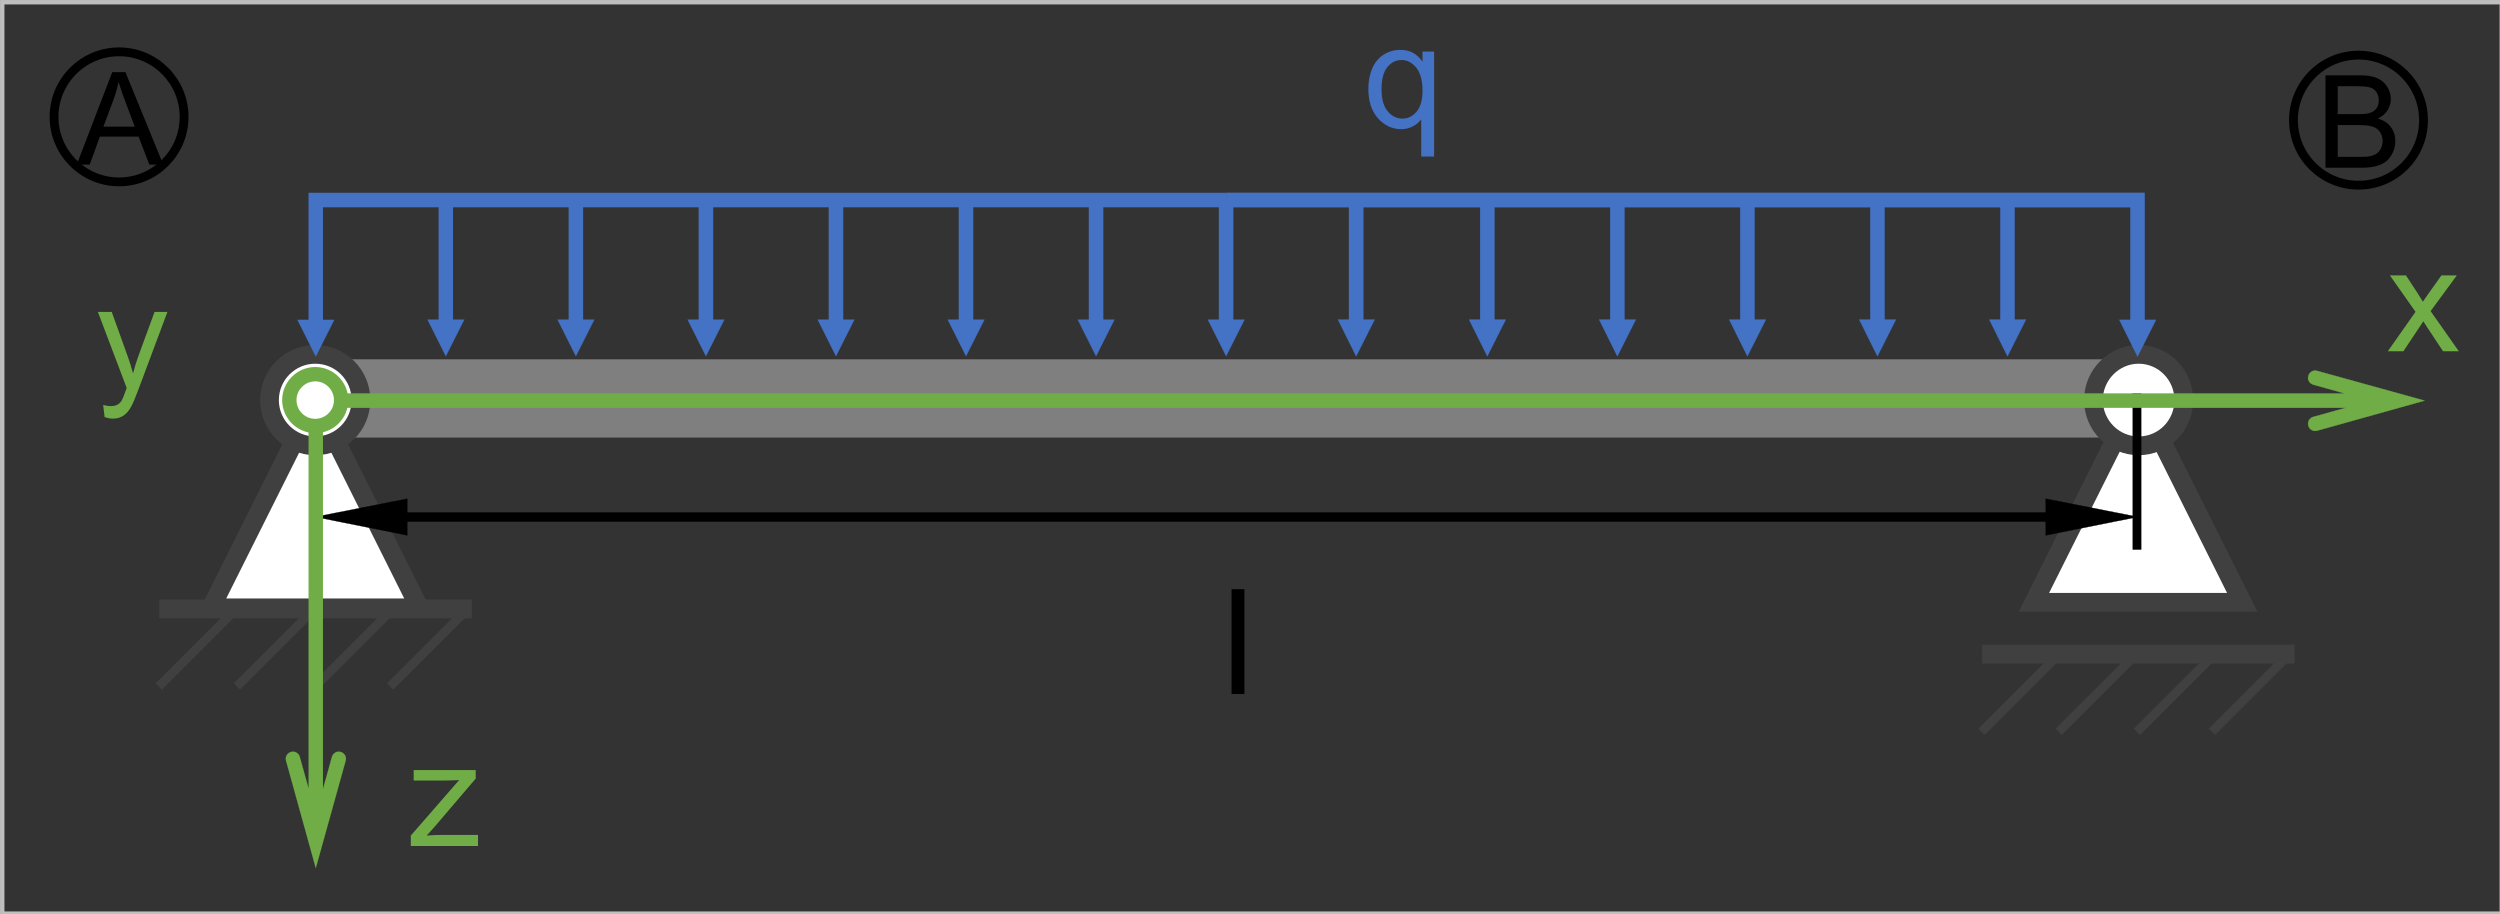 <?xml version="1.0" encoding="UTF-8" standalone="no"?>
<!-- Created with Inkscape (http://www.inkscape.org/) -->

<svg
   width="96.18mm"
   height="35.178mm"
   viewBox="0 0 96.18 35.178"
   version="1.1"
   id="svg3437"
   xml:space="preserve"
   xmlns="http://www.w3.org/2000/svg"
   xmlns:svg="http://www.w3.org/2000/svg"
   xmlns:rdf="http://www.w3.org/1999/02/22-rdf-syntax-ns#"
   xmlns:cc="http://creativecommons.org/ns#"
   xmlns:dc="http://purl.org/dc/elements/1.1/"><rect x="0" y="0" width="96.18" height="35.178" fill="#333333" stroke="none"/><defs
     id="defs3434"><clipPath
       clipPathUnits="userSpaceOnUse"
       id="clipEmfPath1"><path
         d="M 1.28,-6.08 H 372.794 V 147.197 H 1.28 Z"
         id="path3441" /></clipPath></defs><g
     id="layer1"
     transform="translate(117.496,-72.928)"><g
       id="g3646"
       transform="matrix(0.265,0,0,0.265,-118.067,71.975)"><path
         style="fill:none;stroke:#bfbfbf;stroke-width:0.64px;stroke-linecap:butt;stroke-linejoin:miter;stroke-miterlimit:8;stroke-dasharray:none;stroke-opacity:1"
         clip-path="url(#clipEmfPath1)"
         d="M 2.48,3.92 H 365.354 V 136.238 H 2.48 Z"
         id="path3447" /><path
         style="fill:#7f7f7f;fill-opacity:1;fill-rule:evenodd;stroke:none"
         d="M 47.919,55.759 V 67.119 H 312.395 V 55.759 Z"
         id="path3449" /><path
         style="fill:#ffffff;fill-opacity:1;fill-rule:evenodd;stroke:none"
         d="M 32.799,91.838 47.919,61.599 63.039,91.838 Z"
         id="path3451" /><path
         style="fill:none;stroke:#404040;stroke-width:2.72px;stroke-linecap:butt;stroke-linejoin:miter;stroke-miterlimit:8;stroke-dasharray:none;stroke-opacity:1"
         d="M 32.799,91.838 47.919,61.599 63.039,91.838 Z"
         id="path3453" /><path
         style="fill:#ffffff;fill-opacity:1;fill-rule:evenodd;stroke:none"
         d="m 41.279,61.679 c 0,-3.66 2.98,-6.64 6.64,-6.64 3.68,0 6.64,2.98 6.64,6.64 0,3.68 -2.96,6.64 -6.64,6.64 -3.66,0 -6.64,-2.96 -6.64,-6.64 z"
         id="path3455" /><path
         style="fill:none;stroke:#404040;stroke-width:2.72px;stroke-linecap:butt;stroke-linejoin:miter;stroke-miterlimit:8;stroke-dasharray:none;stroke-opacity:1"
         d="m 41.279,61.679 c 0,-3.66 2.98,-6.64 6.64,-6.64 3.68,0 6.64,2.98 6.64,6.64 0,3.68 -2.96,6.64 -6.64,6.64 -3.66,0 -6.64,-2.96 -6.64,-6.64"
         id="path3457" /><path
         style="fill:none;stroke:#404040;stroke-width:2.72px;stroke-linecap:butt;stroke-linejoin:miter;stroke-miterlimit:8;stroke-dasharray:none;stroke-opacity:1"
         d="M 25.28,91.998 H 70.639"
         id="path3459" /><path
         style="fill:none;stroke:#404040;stroke-width:1.28px;stroke-linecap:butt;stroke-linejoin:miter;stroke-miterlimit:8;stroke-dasharray:none;stroke-opacity:1"
         d="M 36.539,91.918 25.2,103.258"
         id="path3461" /><path
         style="fill:none;stroke:#404040;stroke-width:1.28px;stroke-linecap:butt;stroke-linejoin:miter;stroke-miterlimit:8;stroke-dasharray:none;stroke-opacity:1"
         d="M 47.899,91.918 36.559,103.258"
         id="path3463" /><path
         style="fill:none;stroke:#404040;stroke-width:1.28px;stroke-linecap:butt;stroke-linejoin:miter;stroke-miterlimit:8;stroke-dasharray:none;stroke-opacity:1"
         d="M 59.259,91.918 47.919,103.258"
         id="path3465" /><path
         style="fill:none;stroke:#404040;stroke-width:1.28px;stroke-linecap:butt;stroke-linejoin:miter;stroke-miterlimit:8;stroke-dasharray:none;stroke-opacity:1"
         d="M 70.139,91.918 58.799,103.258"
         id="path3467" /><path
         style="fill:none;stroke:#000000;stroke-width:1.28px;stroke-linecap:butt;stroke-linejoin:miter;stroke-miterlimit:8;stroke-dasharray:none;stroke-opacity:1"
         d="m 10,20.56 c 0,-5.2 4.24,-9.44 9.44,-9.44 5.22,0 9.44,4.24 9.44,9.44 0,5.22 -4.22,9.44 -9.44,9.44 -5.2,0 -9.44,-4.22 -9.44,-9.44"
         id="path3469" /><g
         aria-label="A"
         transform="translate(13.323,27.493)"
         id="text3475"
         style="font-size:18.75px;line-height:125%;font-family:Arial;letter-spacing:0px;word-spacing:0px"><path
           d="M -0.027,0 5.127,-13.422 H 7.04 L 12.534,0 H 10.51 L 8.945,-4.065 H 3.333 L 1.859,0 Z M 3.845,-5.511 H 8.395 L 6.995,-9.229 Q 6.354,-10.922 6.042,-12.012 5.786,-10.721 5.319,-9.448 Z"
           id="path4397" /></g><path
         style="fill:#ffffff;fill-opacity:1;fill-rule:evenodd;stroke:none"
         d="m 297.435,91.038 15.12,-30.239 15.12,30.239 z"
         id="path3477" /><path
         style="fill:none;stroke:#404040;stroke-width:2.72px;stroke-linecap:butt;stroke-linejoin:miter;stroke-miterlimit:8;stroke-dasharray:none;stroke-opacity:1"
         d="m 297.435,91.038 15.12,-30.239 15.12,30.239 z"
         id="path3479" /><path
         style="fill:#ffffff;fill-opacity:1;fill-rule:evenodd;stroke:none"
         d="m 306.075,61.679 c 0,-3.64 2.96,-6.64 6.56,-6.64 3.64,0 6.56,3 6.56,6.64 0,3.68 -2.92,6.64 -6.56,6.64 -3.6,0 -6.56,-2.96 -6.56,-6.64 z"
         id="path3481" /><path
         style="fill:none;stroke:#404040;stroke-width:2.72px;stroke-linecap:butt;stroke-linejoin:miter;stroke-miterlimit:8;stroke-dasharray:none;stroke-opacity:1"
         d="m 306.075,61.679 c 0,-3.64 2.96,-6.64 6.56,-6.64 3.64,0 6.56,3 6.56,6.64 0,3.68 -2.92,6.64 -6.56,6.64 -3.6,0 -6.56,-2.96 -6.56,-6.64"
         id="path3483" /><path
         style="fill:none;stroke:#404040;stroke-width:2.72px;stroke-linecap:butt;stroke-linejoin:miter;stroke-miterlimit:8;stroke-dasharray:none;stroke-opacity:1"
         d="M 289.915,98.558 H 335.274"
         id="path3485" /><path
         style="fill:none;stroke:#404040;stroke-width:1.28px;stroke-linecap:butt;stroke-linejoin:miter;stroke-miterlimit:8;stroke-dasharray:none;stroke-opacity:1"
         d="M 301.195,98.478 289.835,109.838"
         id="path3487" /><path
         style="fill:none;stroke:#404040;stroke-width:1.28px;stroke-linecap:butt;stroke-linejoin:miter;stroke-miterlimit:8;stroke-dasharray:none;stroke-opacity:1"
         d="M 312.395,98.478 301.035,109.838"
         id="path3489" /><path
         style="fill:none;stroke:#404040;stroke-width:1.28px;stroke-linecap:butt;stroke-linejoin:miter;stroke-miterlimit:8;stroke-dasharray:none;stroke-opacity:1"
         d="m 323.754,98.478 -11.36,11.36"
         id="path3491" /><path
         style="fill:none;stroke:#404040;stroke-width:1.28px;stroke-linecap:butt;stroke-linejoin:miter;stroke-miterlimit:8;stroke-dasharray:none;stroke-opacity:1"
         d="M 334.634,98.478 323.274,109.838"
         id="path3493" /><path
         style="fill:none;stroke:#000000;stroke-width:1.28px;stroke-linecap:butt;stroke-linejoin:miter;stroke-miterlimit:8;stroke-dasharray:none;stroke-opacity:1"
         d="m 335.114,21.04 c 0,-5.2 4.24,-9.44 9.44,-9.44 5.24,0 9.44,4.24 9.44,9.44 0,5.24 -4.2,9.44 -9.44,9.44 -5.2,0 -9.44,-4.2 -9.44,-9.44"
         id="path3495" /><g
         aria-label="B"
         transform="translate(338.393,27.951)"
         id="text3501"
         style="font-size:18.75px;line-height:125%;font-family:Arial;letter-spacing:0px;word-spacing:0px"><path
           d="m 1.373,0 v -13.422 h 5.035 q 1.538,0 2.463,0.412 0.934,0.403 1.456,1.254 0.531,0.842 0.531,1.767 0,0.861 -0.467,1.62 -0.467,0.76 -1.41,1.227 1.218,0.357 1.868,1.218 0.659,0.861 0.659,2.032 0,0.943 -0.403,1.758 -0.394,0.806 -0.98,1.245 Q 9.54,-0.449 8.652,-0.22 7.773,0 6.491,0 Z m 1.776,-7.782 h 2.902 q 1.181,0 1.694,-0.156 0.677,-0.201 1.016,-0.668 0.348,-0.467 0.348,-1.172 0,-0.668 -0.32,-1.172 -0.32,-0.513 -0.916,-0.696 -0.595,-0.192 -2.042,-0.192 H 3.149 Z m 0,6.198 h 3.342 q 0.861,0 1.208,-0.064 0.613,-0.11 1.025,-0.366 0.412,-0.256 0.677,-0.742 0.266,-0.494 0.266,-1.135 0,-0.751 -0.385,-1.3 Q 8.899,-5.75 8.212,-5.969 7.535,-6.198 6.253,-6.198 H 3.149 Z"
           id="path4403" /></g><path
         style="fill:#000000;fill-opacity:1;fill-rule:nonzero;stroke:#000000;stroke-width:0.04px;stroke-linecap:butt;stroke-linejoin:round;stroke-miterlimit:4;stroke-dasharray:none;stroke-opacity:1"
         d="M 59.919,77.999 H 300.515 v 1.32 H 59.919 Z m 1.36,3.32 -13.36,-2.68 13.36,-2.64 z m 237.876,-5.32 13.36,2.64 -13.36,2.68 z"
         id="path3503" /><path
         style="fill:none;stroke:#000000;stroke-width:1.28px;stroke-linecap:butt;stroke-linejoin:miter;stroke-miterlimit:8;stroke-dasharray:none;stroke-opacity:1"
         d="M 312.395,60.719 V 83.399"
         id="path3505" /><g
         aria-label="l"
         transform="translate(179.588,104.346)"
         id="text3511"
         style="font-size:21.25px;line-height:125%;font-family:Arial;letter-spacing:0px;word-spacing:0px"><path
           d="M 1.359,0 V -15.211 H 3.227 V 0 Z"
           id="path4415" /></g><path
         style="fill:#70ad47;fill-opacity:1;fill-rule:nonzero;stroke:#70ad47;stroke-width:0.04px;stroke-linecap:butt;stroke-linejoin:round;stroke-miterlimit:4;stroke-dasharray:none;stroke-opacity:1"
         clip-path="url(#clipEmfPath1)"
         d="M 47.999,60.719 H 350.274 v 2.08 H 47.999 Z m 290.555,-3.28 15.6,4.32 -15.6,4.36 c -0.56,0.16 -1.12,-0.16 -1.28,-0.72 -0.16,-0.56 0.16,-1.12 0.72,-1.28 l 12,-3.36 v 2.04 l -12,-3.36 c -0.56,-0.16 -0.88,-0.72 -0.72,-1.28 0.16,-0.56 0.72,-0.88 1.28,-0.72 z"
         id="path3513" /><g
         aria-label="x"
         transform="translate(348.653,54.595)"
         id="text3519"
         style="font-size:21.25px;line-height:125%;font-family:Arial;letter-spacing:0px;word-spacing:0px"><path
           d="M 0.156,0 4.182,-5.728 0.457,-11.019 H 2.791 l 1.691,2.584 q 0.477,0.737 0.768,1.235 0.457,-0.685 0.84,-1.214 l 1.857,-2.604 h 2.231 L 6.371,-5.831 10.469,0 H 8.176 L 5.914,-3.424 5.312,-4.348 2.418,0 Z"
           style="fill:#70ad47"
           id="path4406" /></g><path
         style="fill:#70ad47;fill-opacity:1;fill-rule:nonzero;stroke:#70ad47;stroke-width:0.02px;stroke-linecap:butt;stroke-linejoin:round;stroke-miterlimit:4;stroke-dasharray:none;stroke-opacity:1"
         clip-path="url(#clipEmfPath1)"
         d="M 49.039,61.599 V 125.758 H 46.959 V 61.599 Z m 3.3,52.439 -4.34,15.6 -4.32,-15.6 c -0.16,-0.56 0.16,-1.12 0.72,-1.28 0.56,-0.16 1.12,0.16 1.28,0.72 l 3.34,12 h -2.02 l 3.34,-12 c 0.16,-0.56 0.72,-0.88 1.28,-0.72 0.56,0.16 0.88,0.72 0.72,1.28 z"
         id="path3521" /><g
         aria-label="y"
         transform="translate(16.023,59.899)"
         id="text3527"
         style="font-size:21.25px;line-height:125%;font-family:Arial;letter-spacing:0px;word-spacing:0px"><path
           d="M 1.318,4.244 1.11,2.49 Q 1.722,2.656 2.179,2.656 q 0.623,0 0.996,-0.208 Q 3.549,2.241 3.787,1.868 3.964,1.588 4.358,0.477 4.41,0.322 4.524,0.021 L 0.342,-11.019 H 2.355 l 2.293,6.381 q 0.446,1.214 0.799,2.552 Q 5.769,-3.372 6.215,-4.597 L 8.571,-11.019 H 10.438 L 6.246,0.187 Q 5.572,2.003 5.198,2.687 4.7,3.611 4.057,4.036 q -0.643,0.436 -1.536,0.436 -0.54,0 -1.204,-0.228 z"
           style="fill:#70ad47"
           id="path4409" /></g><path
         style="fill:#ffffff;fill-opacity:1;fill-rule:evenodd;stroke:none"
         d="m 44.159,61.679 c 0,-2.06 1.7,-3.76 3.76,-3.76 2.08,0 3.76,1.7 3.76,3.76 0,2.08 -1.68,3.76 -3.76,3.76 -2.06,0 -3.76,-1.68 -3.76,-3.76 z"
         id="path3529" /><path
         style="fill:none;stroke:#70ad47;stroke-width:2.08px;stroke-linecap:butt;stroke-linejoin:miter;stroke-miterlimit:8;stroke-dasharray:none;stroke-opacity:1"
         d="m 44.159,61.679 c 0,-2.06 1.7,-3.76 3.76,-3.76 2.08,0 3.76,1.7 3.76,3.76 0,2.08 -1.68,3.76 -3.76,3.76 -2.06,0 -3.76,-1.68 -3.76,-3.76"
         id="path3531" /><g
         aria-label="z"
         transform="translate(61.382,126.413)"
         id="text3537"
         style="font-size:21.25px;line-height:125%;font-family:Arial;letter-spacing:0px;word-spacing:0px"><path
           d="M 0.415,0 V -1.515 L 7.429,-9.567 q -1.193,0.062 -2.106,0.062 H 0.83 V -11.019 H 9.836 v 1.235 l -5.966,6.993 -1.152,1.276 q 1.255,-0.093 2.355,-0.093 H 10.168 V 0 Z"
           style="fill:#70ad47"
           id="path4412" /></g><path
         style="fill:#4472c4;fill-opacity:1;fill-rule:nonzero;stroke:#4472c4;stroke-width:0.02px;stroke-linecap:butt;stroke-linejoin:round;stroke-miterlimit:4;stroke-dasharray:none;stroke-opacity:1"
         d="M 67.919,32.639 V 51.319 H 65.839 V 32.639 Z m 1.64,17.36 -2.68,5.32 -2.66,-5.32 z"
         id="path3539" /><path
         style="fill:#4472c4;fill-opacity:1;fill-rule:nonzero;stroke:#4472c4;stroke-width:0.02px;stroke-linecap:butt;stroke-linejoin:round;stroke-miterlimit:4;stroke-dasharray:none;stroke-opacity:1"
         d="M 86.799,32.639 V 51.319 H 84.719 V 32.639 Z m 1.64,17.36 -2.68,5.32 -2.66,-5.32 z"
         id="path3541" /><path
         style="fill:#4472c4;fill-opacity:1;fill-rule:nonzero;stroke:#4472c4;stroke-width:0.02px;stroke-linecap:butt;stroke-linejoin:round;stroke-miterlimit:4;stroke-dasharray:none;stroke-opacity:1"
         d="m 105.678,32.639 v 18.68 h -2.08 V 32.639 Z m 1.64,17.36 -2.68,5.32 -2.66,-5.32 z"
         id="path3543" /><path
         style="fill:#4472c4;fill-opacity:1;fill-rule:nonzero;stroke:#4472c4;stroke-width:0.02px;stroke-linecap:butt;stroke-linejoin:round;stroke-miterlimit:4;stroke-dasharray:none;stroke-opacity:1"
         d="m 124.558,32.639 v 18.68 h -2.08 V 32.639 Z m 1.64,17.36 -2.68,5.32 -2.66,-5.32 z"
         id="path3545" /><path
         style="fill:#4472c4;fill-opacity:1;fill-rule:nonzero;stroke:#4472c4;stroke-width:0.02px;stroke-linecap:butt;stroke-linejoin:round;stroke-miterlimit:4;stroke-dasharray:none;stroke-opacity:1"
         d="M 143.438,32.639 V 51.319 H 141.358 V 32.639 Z m 1.64,17.36 -2.68,5.32 -2.66,-5.32 z"
         id="path3547" /><path
         style="fill:#4472c4;fill-opacity:1;fill-rule:nonzero;stroke:#4472c4;stroke-width:0.02px;stroke-linecap:butt;stroke-linejoin:round;stroke-miterlimit:4;stroke-dasharray:none;stroke-opacity:1"
         d="m 162.317,32.639 v 18.68 h -2.08 V 32.639 Z m 1.64,17.36 -2.68,5.32 -2.66,-5.32 z"
         id="path3549" /><path
         style="fill:#4472c4;fill-opacity:1;fill-rule:nonzero;stroke:#4472c4;stroke-width:0.02px;stroke-linecap:butt;stroke-linejoin:round;stroke-miterlimit:4;stroke-dasharray:none;stroke-opacity:1"
         d="m 181.197,32.639 v 18.68 h -2.08 V 32.639 Z m 1.64,17.36 -2.68,5.32 -2.66,-5.32 z"
         id="path3551" /><path
         style="fill:#4472c4;fill-opacity:1;fill-rule:nonzero;stroke:#4472c4;stroke-width:0.04px;stroke-linecap:butt;stroke-linejoin:round;stroke-miterlimit:4;stroke-dasharray:none;stroke-opacity:1"
         d="m 219.116,32.639 v 18.68 h -2.08 V 32.639 Z m 1.64,17.36 -2.68,5.32 -2.64,-5.32 z"
         id="path3553" /><path
         style="fill:#4472c4;fill-opacity:1;fill-rule:nonzero;stroke:#4472c4;stroke-width:0.04px;stroke-linecap:butt;stroke-linejoin:round;stroke-miterlimit:4;stroke-dasharray:none;stroke-opacity:1"
         d="m 200.077,32.639 v 18.68 h -2.08 V 32.639 Z m 1.64,17.36 -2.68,5.32 -2.64,-5.32 z"
         id="path3555" /><path
         style="fill:#4472c4;fill-opacity:1;fill-rule:nonzero;stroke:#4472c4;stroke-width:0.04px;stroke-linecap:butt;stroke-linejoin:round;stroke-miterlimit:4;stroke-dasharray:none;stroke-opacity:1"
         d="m 237.996,32.639 v 18.68 h -2.08 V 32.639 Z m 1.64,17.36 -2.68,5.32 -2.64,-5.32 z"
         id="path3557" /><path
         style="fill:#4472c4;fill-opacity:1;fill-rule:nonzero;stroke:#4472c4;stroke-width:0.04px;stroke-linecap:butt;stroke-linejoin:round;stroke-miterlimit:4;stroke-dasharray:none;stroke-opacity:1"
         d="m 256.876,32.639 v 18.68 h -2.08 V 32.639 Z m 1.64,17.36 -2.68,5.32 -2.64,-5.32 z"
         id="path3559" /><path
         style="fill:#4472c4;fill-opacity:1;fill-rule:nonzero;stroke:#4472c4;stroke-width:0.04px;stroke-linecap:butt;stroke-linejoin:round;stroke-miterlimit:4;stroke-dasharray:none;stroke-opacity:1"
         d="m 275.755,32.639 v 18.68 h -2.08 V 32.639 Z m 1.64,17.36 -2.68,5.32 -2.64,-5.32 z"
         id="path3561" /><path
         style="fill:#4472c4;fill-opacity:1;fill-rule:nonzero;stroke:#4472c4;stroke-width:0.04px;stroke-linecap:butt;stroke-linejoin:round;stroke-miterlimit:4;stroke-dasharray:none;stroke-opacity:1"
         d="m 294.635,32.639 v 18.68 h -2.08 V 32.639 Z m 1.64,17.36 -2.68,5.32 -2.64,-5.32 z"
         id="path3563" /><path
         style="fill:#4472c4;fill-opacity:1;fill-rule:nonzero;stroke:#4472c4;stroke-width:0.02px;stroke-linecap:butt;stroke-linejoin:round;stroke-miterlimit:4;stroke-dasharray:none;stroke-opacity:1"
         d="M 46.959,51.359 V 31.599 H 180.157 v 2.08 H 47.999 l 1.04,-1.04 v 18.72 z m 3.72,-1.32 -2.68,5.32 -2.66,-5.32 z"
         id="path3565" /><path
         style="fill:#4472c4;fill-opacity:1;fill-rule:nonzero;stroke:#4472c4;stroke-width:0.04px;stroke-linecap:butt;stroke-linejoin:round;stroke-miterlimit:4;stroke-dasharray:none;stroke-opacity:1"
         d="M 313.515,51.359 V 31.599 H 180.157 v 2.08 h 132.318 l -1.04,-1.04 v 18.72 z m -3.68,-1.32 2.64,5.32 2.68,-5.32 z"
         id="path3567" /><g
         aria-label="q"
         transform="translate(200.06,22.101)"
         id="text3573"
         style="font-size:21.25px;line-height:125%;font-family:Arial;letter-spacing:0px;word-spacing:0px"><path
           d="m 8.425,4.223 v -5.396 q -0.436,0.612 -1.224,1.017 -0.778,0.405 -1.66,0.405 -1.961,0 -3.383,-1.567 -1.411,-1.567 -1.411,-4.296 0,-1.66 0.571,-2.978 0.581,-1.318 1.671,-1.992 1.1,-0.685 2.407,-0.685 2.044,0 3.217,1.722 V -11.019 H 10.293 V 4.223 Z m -5.759,-9.764 q 0,2.127 0.892,3.196 0.892,1.058 2.137,1.058 1.193,0 2.054,-1.006 0.861,-1.017 0.861,-3.082 0,-2.2 -0.913,-3.31 -0.903,-1.11 -2.127,-1.11 -1.214,0 -2.065,1.038 -0.84,1.027 -0.84,3.217 z"
           style="fill:#4472c4"
           id="path4400" /></g></g></g></svg>
